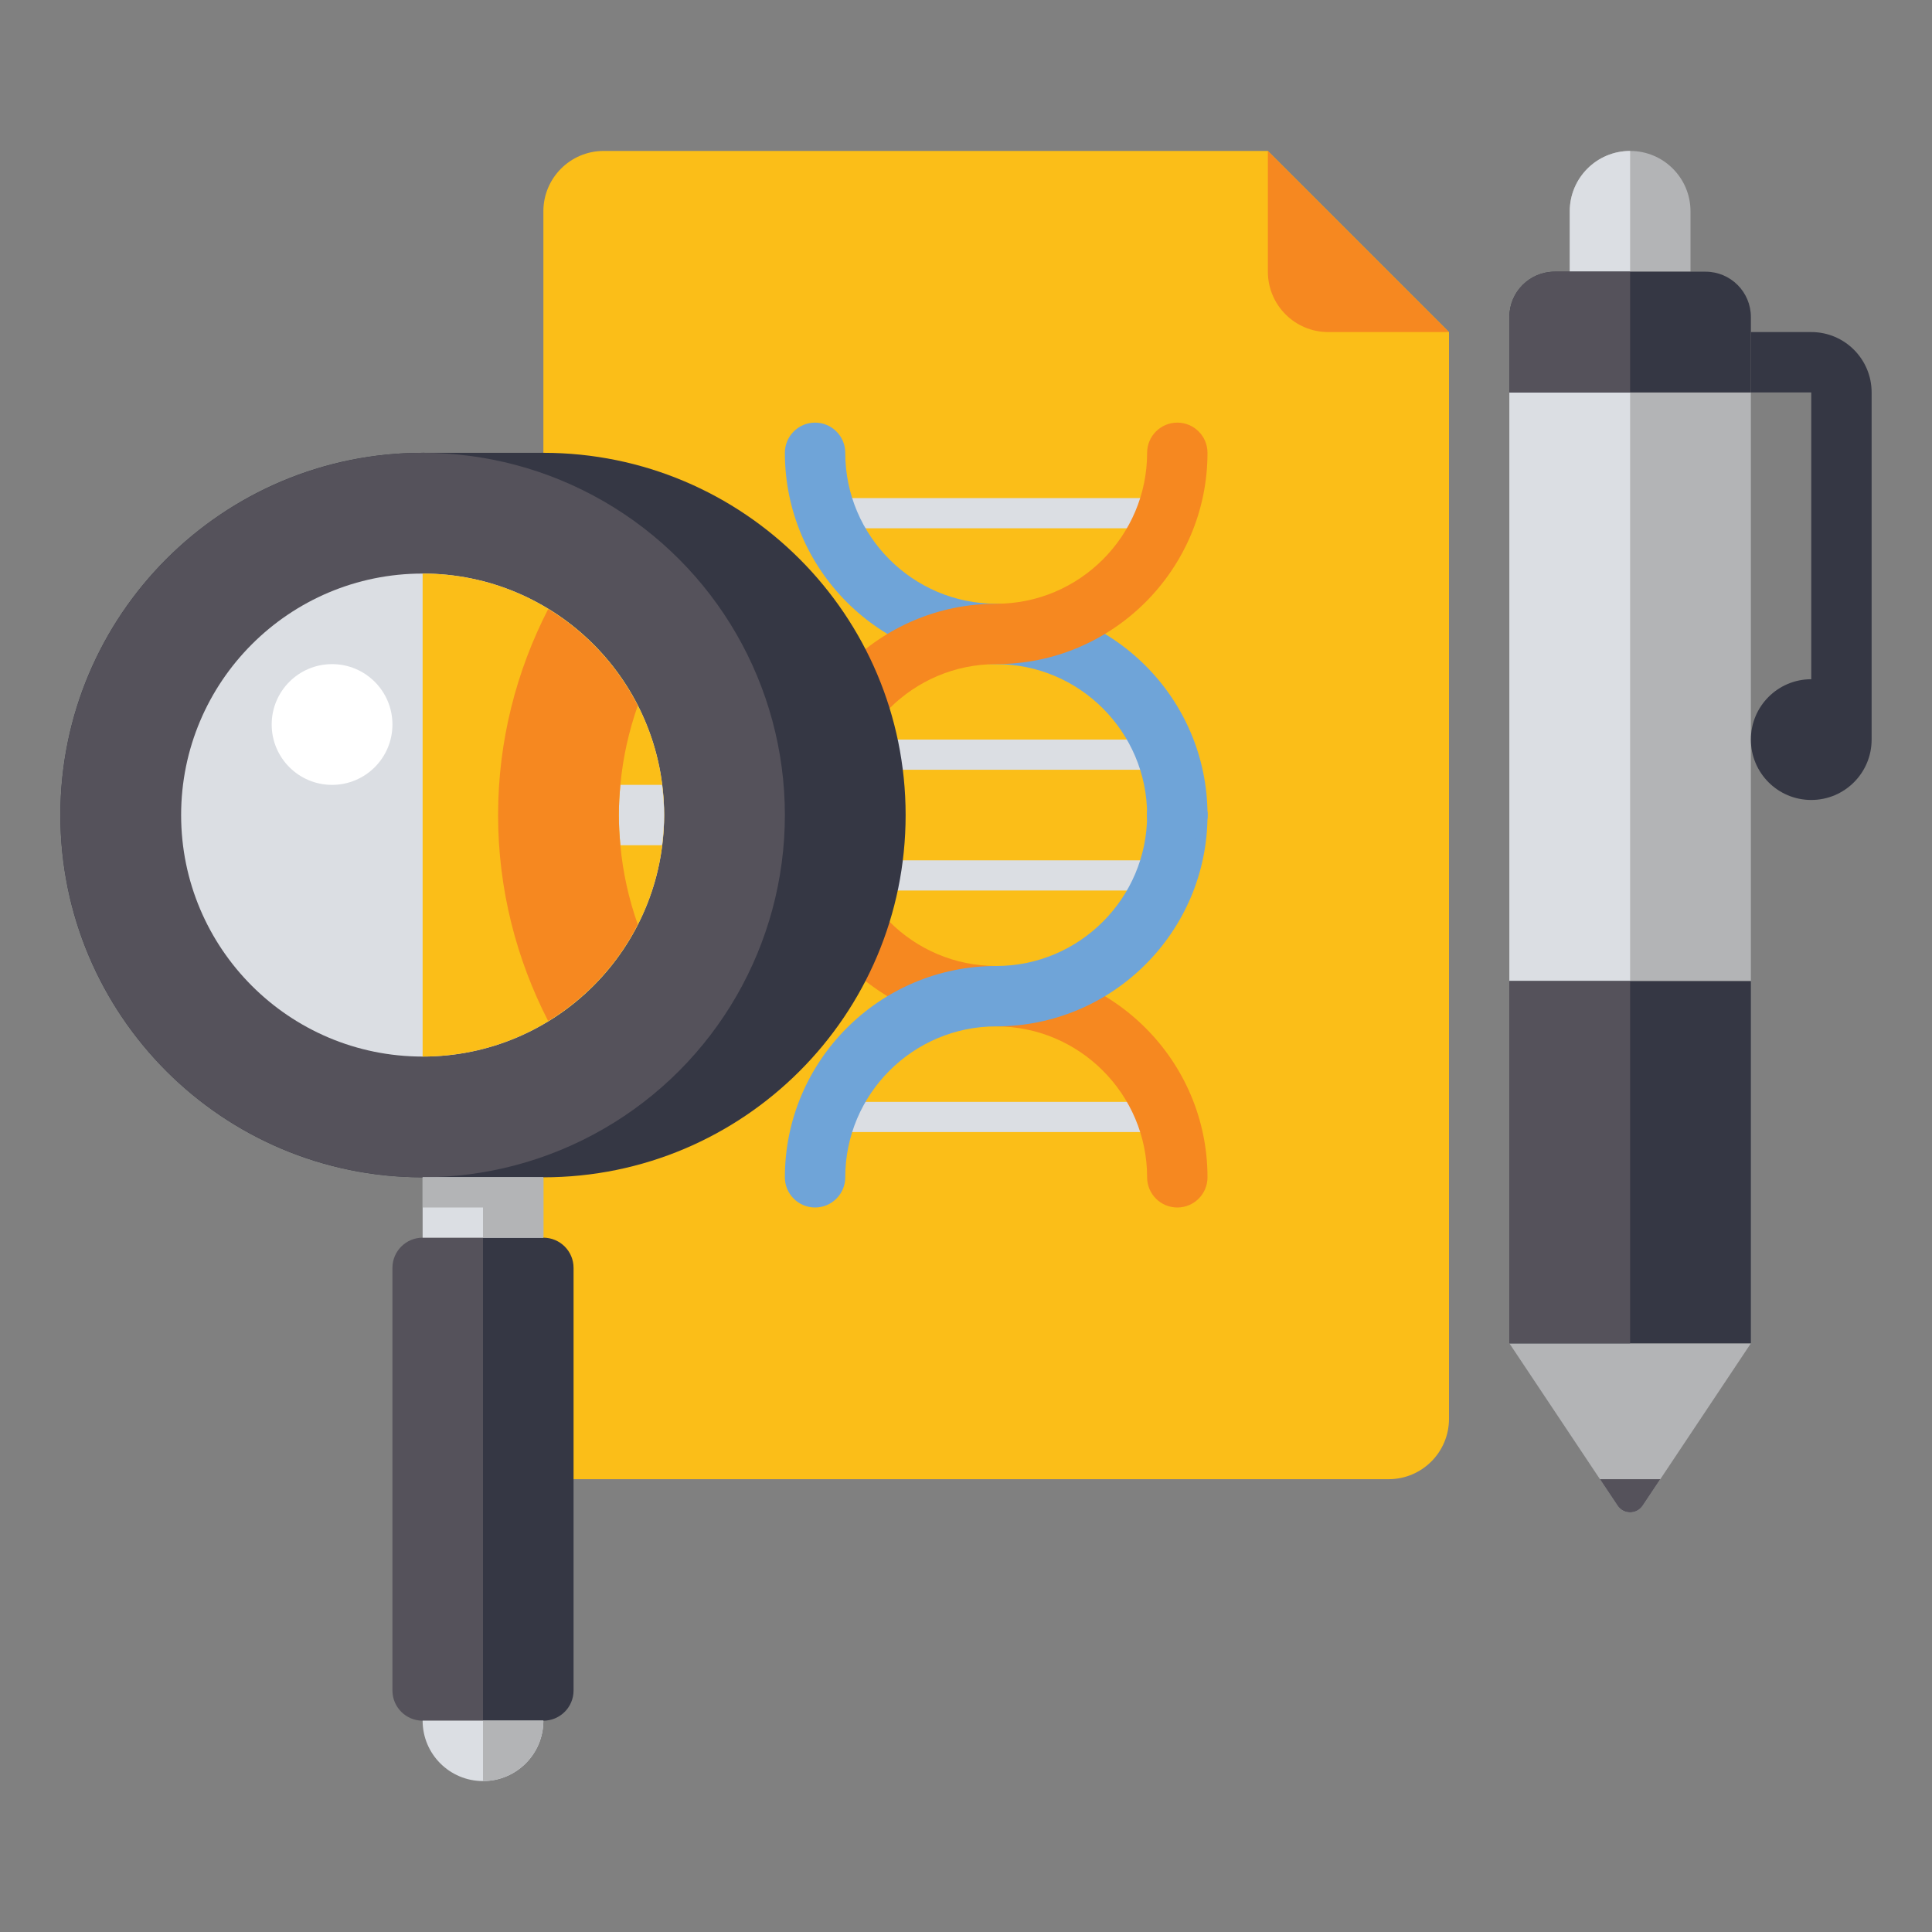 <?xml version="1.0" encoding="utf-8"?>
<!-- Generator: Adobe Illustrator 23.0.0, SVG Export Plug-In . SVG Version: 6.00 Build 0)  -->
<svg version="1.1" id="Layer_1" xmlns="http://www.w3.org/2000/svg" xmlns:xlink="http://www.w3.org/1999/xlink" x="0px" y="0px"
	 viewBox="0 0 64 64" style="enable-background:new 0 0 64 64;" xml:space="preserve">
<rect x="0" y="0" width="64" height="64" fill="#808080" stroke="none"/>
<style type="text/css">
	.st0{fill:#353744;}
	.st1{fill:#F68820;}
	.st2{fill:#808080;}
	.st3{fill:#5C76B2;}
	.st4{fill:#6FA4D8;}
	.st5{fill:#DBDEE3;}
	.st6{fill:#B3B4B6;}
	.st7{fill:#FBBE18;}
	.st8{fill:#EEC78E;}
	.st9{fill:#DB9E68;}
	.st10{fill:#55525B;}
	.st11{fill:#FFFFFF;}
	.st12{fill:#1C1D28;}
	.st13{fill:#FBD301;}
	.st14{fill:#BE7850;}
	.st15{fill:#4C52A3;}
	.st16{fill:#BF6B1E;}
	.st17{fill:#5F7ABC;}
	.st18{fill:#D4761E;}
	.st19{fill:#5D76B2;}
	.st20{fill:#668DC5;}
</style>
<g>
	<g>
		<path class="st7" d="M46,49H18V7c0-1.105,0.895-2,2-2h22l6,6v36C48,48.105,47.105,49,46,49z"/>
	</g>
	<g>
		<g>
			<path class="st5" d="M39,29.5H27c-0.276,0-0.5-0.224-0.5-0.5s0.224-0.5,0.5-0.5h12c0.276,0,0.5,0.224,0.5,0.5
				S39.276,29.5,39,29.5z"/>
		</g>
		<g>
			<path class="st5" d="M39,25.5H27c-0.276,0-0.5-0.224-0.5-0.5s0.224-0.5,0.5-0.5h12c0.276,0,0.5,0.224,0.5,0.5
				S39.276,25.5,39,25.5z"/>
		</g>
		<g>
			<path class="st5" d="M39,17.5H27c-0.276,0-0.5-0.224-0.5-0.5s0.224-0.5,0.5-0.5h12c0.276,0,0.5,0.224,0.5,0.5
				S39.276,17.5,39,17.5z"/>
		</g>
		<g>
			<path class="st5" d="M39,37.5H27c-0.276,0-0.5-0.224-0.5-0.5s0.224-0.5,0.5-0.5h12c0.276,0,0.5,0.224,0.5,0.5
				S39.276,37.5,39,37.5z"/>
		</g>
		<g>
			<g>
				<path class="st1" d="M39,40c-0.553,0-1-0.448-1-1c0-2.757-2.243-5-5-5c-3.86,0-7-3.14-7-7c0-0.552,0.448-1,1-1s1,0.448,1,1
					c0,2.757,2.243,5,5,5c3.859,0,7,3.14,7,7C40,39.552,39.553,40,39,40z"/>
			</g>
			<g>
				<path class="st4" d="M27,40c-0.552,0-1-0.448-1-1c0-3.86,3.14-7,7-7c2.757,0,5-2.243,5-5c0-0.552,0.447-1,1-1s1,0.448,1,1
					c0,3.86-3.141,7-7,7c-2.757,0-5,2.243-5,5C28,39.552,27.552,40,27,40z"/>
			</g>
			<g>
				<path class="st4" d="M39,28c-0.26,0-0.521-0.11-0.71-0.29C38.109,27.52,38,27.26,38,27c0-0.26,0.109-0.52,0.29-0.71
					c0.37-0.37,1.04-0.37,1.42,0C39.89,26.48,40,26.74,40,27c0,0.27-0.11,0.52-0.29,0.71C39.52,27.89,39.26,28,39,28z"/>
			</g>
			<g>
				<path class="st4" d="M39,28c-0.553,0-1-0.448-1-1c0-2.757-2.243-5-5-5c-3.86,0-7-3.14-7-7c0-0.552,0.448-1,1-1s1,0.448,1,1
					c0,2.757,2.243,5,5,5c3.859,0,7,3.14,7,7C40,27.552,39.553,28,39,28z"/>
			</g>
			<g>
				<path class="st1" d="M27,28c-0.552,0-1-0.448-1-1c0-3.86,3.14-7,7-7c2.757,0,5-2.243,5-5c0-0.552,0.447-1,1-1s1,0.448,1,1
					c0,3.86-3.141,7-7,7c-2.757,0-5,2.243-5,5C28,27.552,27.552,28,27,28z"/>
			</g>
		</g>
	</g>
	<g>
		<path class="st1" d="M42,5l6,6h-4c-1.105,0-2-0.895-2-2V5z"/>
	</g>
	<g>
		<g>
			<path class="st0" d="M18,15c-0.683,0-1.348,0.07-2,0.18C15.348,15.07,14.683,15,14,15C7.373,15,2,20.373,2,27
				c0,6.627,5.373,12,12,12c0.683,0,1.348-0.07,2-0.18c0.652,0.11,1.317,0.18,2,0.18c6.627,0,12-5.373,12-12
				C30,20.373,24.627,15,18,15z"/>
		</g>
		<g>
			<rect x="14" y="15" class="st0" width="4" height="24"/>
		</g>
		<g>
			<path class="st10" d="M14,57h4V41h-4c-0.552,0-1,0.448-1,1v14C13,56.552,13.448,57,14,57z"/>
		</g>
		<g>
			<path class="st0" d="M16,57h2c0.552,0,1-0.448,1-1V42c0-0.552-0.448-1-1-1h-2V57z"/>
		</g>
		<g>
			<circle class="st10" cx="14" cy="27" r="12"/>
		</g>
		<g>
			<circle class="st5" cx="14" cy="27" r="8"/>
		</g>
		<g>
			<circle class="st11" cx="11" cy="24" r="2"/>
		</g>
		<g>
			<rect x="14" y="39" class="st5" width="4" height="2"/>
		</g>
		<g>
			<rect x="16" y="39" class="st6" width="2" height="2"/>
		</g>
		<g>
			<rect x="14" y="39" class="st6" width="2" height="1"/>
		</g>
		<g>
			<path class="st5" d="M16,59L16,59c-1.105,0-2-0.895-2-2v0h4v0C18,58.105,17.105,59,16,59z"/>
		</g>
		<g>
			<path class="st6" d="M16,59L16,59l0-2h2v0C18,58.105,17.105,59,16,59z"/>
		</g>
	</g>
	<g>
		<path class="st7" d="M14,35L14,35l0-16h0c4.418,0,8,3.582,8,8v0C22,31.418,18.418,35,14,35z"/>
	</g>
	<g>
		<g>
			<rect x="50" y="13" transform="matrix(-1 -1.224647e-16 1.224647e-16 -1 108 45.5)" class="st6" width="8" height="19.5"/>
		</g>
		<g>
			<rect x="50" y="13" transform="matrix(-1 -1.224647e-16 1.224647e-16 -1 104 45.5)" class="st5" width="4" height="19.5"/>
		</g>
		<g>
			<path class="st6" d="M54,5L54,5c-1.105,0-2,0.895-2,2v2h4V7C56,5.895,55.105,5,54,5z"/>
		</g>
		<g>
			<path class="st5" d="M54,5L54,5c-1.105,0-2,0.895-2,2v2h2V5z"/>
		</g>
		<g>
			<path class="st6" d="M50,44.5l3.584,5.376c0.198,0.297,0.634,0.297,0.832,0L58,44.5H50z"/>
		</g>
		<g>
			<path class="st10" d="M53,49l0.584,0.876c0.198,0.297,0.634,0.297,0.832,0L55,49H53z"/>
		</g>
		<g>
			<rect x="50" y="32.5" class="st0" width="8" height="12"/>
		</g>
		<g>
			<rect x="50" y="32.5" class="st10" width="4" height="12"/>
		</g>
		<g>
			<path class="st0" d="M56.5,9h-5C50.672,9,50,9.672,50,10.5V13h8v-2.5C58,9.672,57.328,9,56.5,9z"/>
		</g>
		<g>
			<path class="st10" d="M54,9h-2.5C50.672,9,50,9.672,50,10.5V13h4V9z"/>
		</g>
		<g>
			<path class="st0" d="M58,13v-2h2c1.105,0,2,0.895,2,2v11.5c0,1.105-0.895,2-2,2s-2-0.895-2-2c0-1.105,0.895-2,2-2V13H58z"/>
		</g>
	</g>
	<g>
		<g>
			<path class="st5" d="M20.551,28h1.38C21.972,27.672,22,27.339,22,27s-0.028-0.672-0.069-1h-1.38c-0.03,0.33-0.051,0.662-0.051,1
				S20.521,27.67,20.551,28z"/>
		</g>
		<g>
			<path class="st1" d="M20.551,28c-0.03-0.33-0.051-0.662-0.051-1s0.021-0.67,0.051-1c0.083-0.912,0.283-1.789,0.575-2.623
				c-0.674-1.323-1.705-2.43-2.967-3.201C17.106,22.225,16.5,24.541,16.5,27s0.606,4.775,1.659,6.824
				c1.262-0.771,2.293-1.878,2.967-3.201C20.833,29.789,20.633,28.912,20.551,28z"/>
		</g>
	</g>
</g>
</svg>
